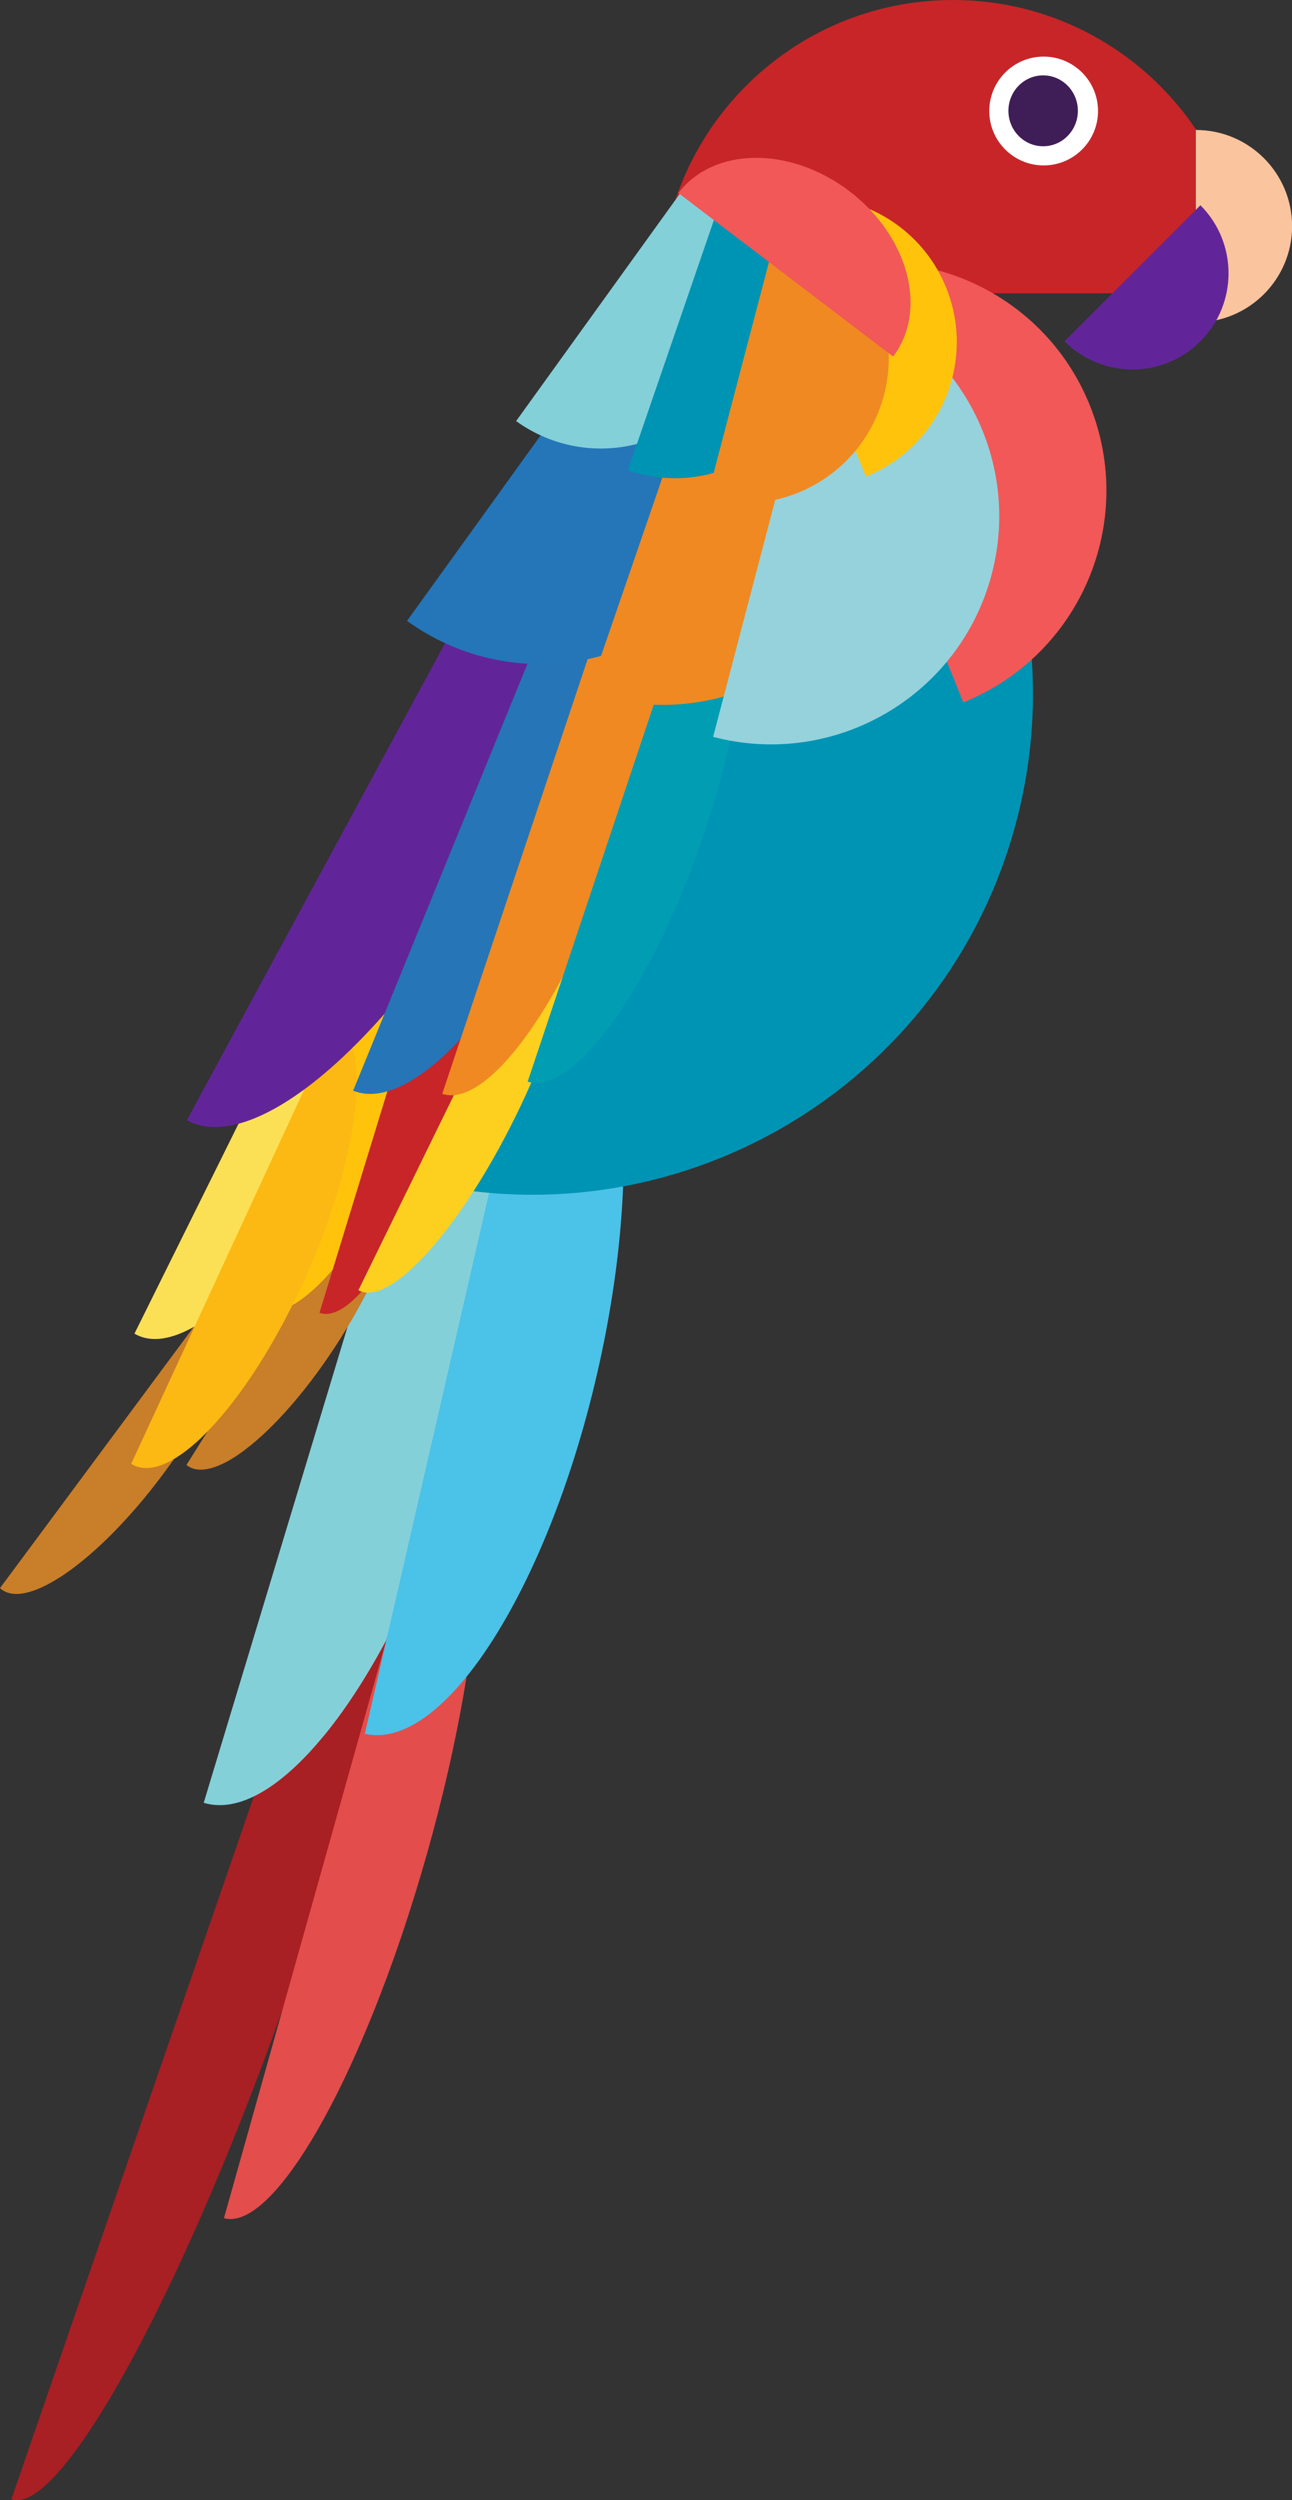 <?xml version="1.0" encoding="UTF-8"?>
<svg id="Layer_2" data-name="Layer 2" xmlns="http://www.w3.org/2000/svg" viewBox="0 0 130.21 251.8">
  <rect x="0" y="0" width="130.21" height="251.8" fill="#333333" stroke="none"/>
  <defs>
    <style>
      .cls-1 {
        fill: #fdd01f;
      }

      .cls-2 {
        fill: #e34d4c;
      }

      .cls-3 {
        fill: #84d0d9;
      }

      .cls-4 {
        fill: #fff;
      }

      .cls-5 {
        fill: #622599;
      }

      .cls-6 {
        fill: #009db3;
      }

      .cls-7 {
        fill: #c97e29;
      }

      .cls-8 {
        fill: #3f1d57;
      }

      .cls-9 {
        fill: #a81f24;
      }

      .cls-10 {
        fill: #f08921;
      }

      .cls-11 {
        fill: #4bc2e8;
      }

      .cls-12 {
        fill: #fcb813;
      }

      .cls-13 {
        fill: #2476b8;
      }

      .cls-14 {
        fill: #fac49e;
      }

      .cls-15 {
        fill: #96d2dc;
      }

      .cls-16 {
        fill: #f15857;
      }

      .cls-17 {
        fill: #0094b4;
      }

      .cls-18 {
        fill: #ffc30c;
      }

      .cls-19 {
        fill: #c72528;
      }

      .cls-20 {
        fill: #fbe056;
      }

      .cls-21 {
        fill: #2675b7;
      }
    </style>
  </defs>
  <g id="Layer_1-2" data-name="Layer 1">
    <g>
      <path class="cls-19" d="M125.56,29.54c0-16.31-13.21-29.54-29.51-29.54s-29.51,13.22-29.51,29.54h59.02Z"/>
      <path class="cls-9" d="M11.95,240.04c5.49-9.6,11.94-24.3,17.76-41.17,10.68-30.94,15.21-57.45,10.11-59.21L1.14,251.71c2.32.8,6.23-3.66,10.81-11.67"/>
      <path class="cls-3" d="M32.66,174.79c5.12-6.24,10.17-16.19,13.71-27.92,6.5-21.51,5.48-40.84-2.29-43.19l-23.55,77.88c3.53,1.07,7.85-1.56,12.12-6.77"/>
      <path class="cls-2" d="M31.48,215.4c4.02-6.7,8.27-17.04,11.62-28.95,6.14-21.86,6.91-40.77,1.72-42.23l-22.25,79.17c2.36.66,5.55-2.4,8.91-7.99"/>
      <path class="cls-11" d="M48.41,167.03c4.68-6.58,9.05-16.84,11.79-28.78,5.03-21.9,2.71-41.12-5.2-42.94l-18.23,79.3c3.6.83,7.73-2.09,11.64-7.58"/>
      <path class="cls-17" d="M39.64,118.33c26.79,7.73,54.76-7.7,62.48-34.47,7.72-26.76-7.74-54.72-34.52-62.45l-27.95,96.91Z"/>
      <g>
        <path class="cls-7" d="M5.98,158.89c3.15-2.01,6.97-5.73,10.53-10.53,6.53-8.8,9.73-17.89,7.14-20.29L0,159.94c1.18,1.09,3.35.62,5.98-1.06"/>
        <path class="cls-20" d="M23.15,131c4.54-4.02,9.58-10.93,13.8-19.45,7.75-15.63,9.85-30.77,4.68-33.83l-28.08,56.59c2.35,1.39,5.8.04,9.59-3.32"/>
        <path class="cls-7" d="M24.67,146.02c2.99-2.24,6.51-6.25,9.69-11.3,5.84-9.28,8.32-18.58,5.56-20.78l-21.13,33.6c1.26,1,3.39.36,5.88-1.51"/>
        <path class="cls-18" d="M33.04,128.42c3.28-3.62,6.73-9.57,9.41-16.73,4.92-13.13,5.39-25.35,1.05-27.28l-17.8,47.55c1.97.88,4.6-.52,7.34-3.54"/>
        <path class="cls-19" d="M37.9,128.23c2.54-3.6,5.19-9.29,7.24-15.97,3.76-12.25,4.06-23.19.67-24.43l-13.61,44.38c1.54.56,3.58-.98,5.7-3.98"/>
        <path class="cls-12" d="M20.27,144.8c3.34-3.17,7.04-8.61,10.14-15.32,5.7-12.31,7.24-24.25,3.44-26.66l-20.63,44.6c1.73,1.1,4.26.03,7.05-2.61"/>
        <path class="cls-1" d="M42.38,126.9c3.07-3.15,6.59-8.36,9.66-14.63,5.64-11.51,7.65-22.27,4.5-24.02l-20.42,41.69c1.43.8,3.69-.4,6.25-3.03"/>
      </g>
      <g>
        <path class="cls-5" d="M32.07,108.63c6.27-5.09,13.22-13.81,19.05-24.58,10.7-19.76,13.59-38.9,6.46-42.77L18.83,112.82c3.24,1.76,8,.05,13.24-4.19"/>
        <path class="cls-21" d="M45.72,105.36c4.53-4.58,9.29-12.1,12.99-21.15,6.79-16.6,7.43-32.04,1.45-34.49l-24.57,60.12c2.72,1.11,6.35-.65,10.13-4.47"/>
        <path class="cls-10" d="M52.44,105.13c3.5-4.55,7.17-11.74,9.99-20.19,5.19-15.49,5.6-29.32.92-30.89l-18.78,56.11c2.13.71,4.94-1.24,7.87-5.03"/>
        <path class="cls-6" d="M61.05,103.9c3.5-4.55,7.17-11.74,9.99-20.19,5.19-15.49,5.6-29.32.92-30.89l-18.78,56.11c2.13.71,4.94-1.24,7.87-5.03"/>
      </g>
      <path class="cls-13" d="M41.02,62.53c10.31,7.43,24.68,5.11,32.1-5.19,7.42-10.3,5.09-24.67-5.22-32.1l-26.88,37.29Z"/>
      <path class="cls-10" d="M59.31,69.73c12.01,4.13,25.1-2.24,29.23-14.24,4.13-12-2.26-25.08-14.27-29.22l-14.96,43.46Z"/>
      <path class="cls-16" d="M97.08,70.74c11.79-4.74,17.5-18.13,12.76-29.91-4.74-11.78-18.13-17.48-29.92-12.74l17.16,42.64Z"/>
      <circle class="cls-4" cx="105.18" cy="11.18" r="5.48"/>
      <ellipse class="cls-8" cx="105.13" cy="11.16" rx="3.5" ry="3.57"/>
      <path class="cls-14" d="M120.52,32.47c5.35,0,9.7-4.34,9.7-9.69s-4.34-9.69-9.7-9.69v19.37Z"/>
      <path class="cls-5" d="M107.28,34.37c3.79,3.79,9.92,3.79,13.7,0,3.78-3.78,3.78-9.92,0-13.7l-13.7,13.7Z"/>
      <path class="cls-15" d="M71.87,74.21c12.29,3.22,24.86-4.12,28.08-16.39,3.22-12.28-4.13-24.84-16.42-28.07l-11.66,44.46Z"/>
      <path class="cls-3" d="M52.02,42.41c6.55,4.72,15.67,3.24,20.39-3.3,4.71-6.54,3.23-15.67-3.32-20.39l-17.07,23.68Z"/>
      <path class="cls-17" d="M63.27,47.36c7.63,2.63,15.94-1.42,18.57-9.05,2.62-7.62-1.43-15.93-9.06-18.56l-9.5,27.61Z"/>
      <path class="cls-18" d="M87.26,48c7.49-3.01,11.12-11.52,8.11-19-3.01-7.48-11.52-11.1-19-8.09l10.9,27.09Z"/>
      <path class="cls-10" d="M71.25,50.2c7.81,2.05,15.79-2.61,17.84-10.41,2.05-7.8-2.62-15.78-10.43-17.83l-7.41,28.24Z"/>
      <path class="cls-16" d="M90.01,35.91c3.54-4.65,1.57-12.11-4.41-16.66s-13.69-4.46-17.23.19l21.64,16.47Z"/>
    </g>
  </g>
</svg>